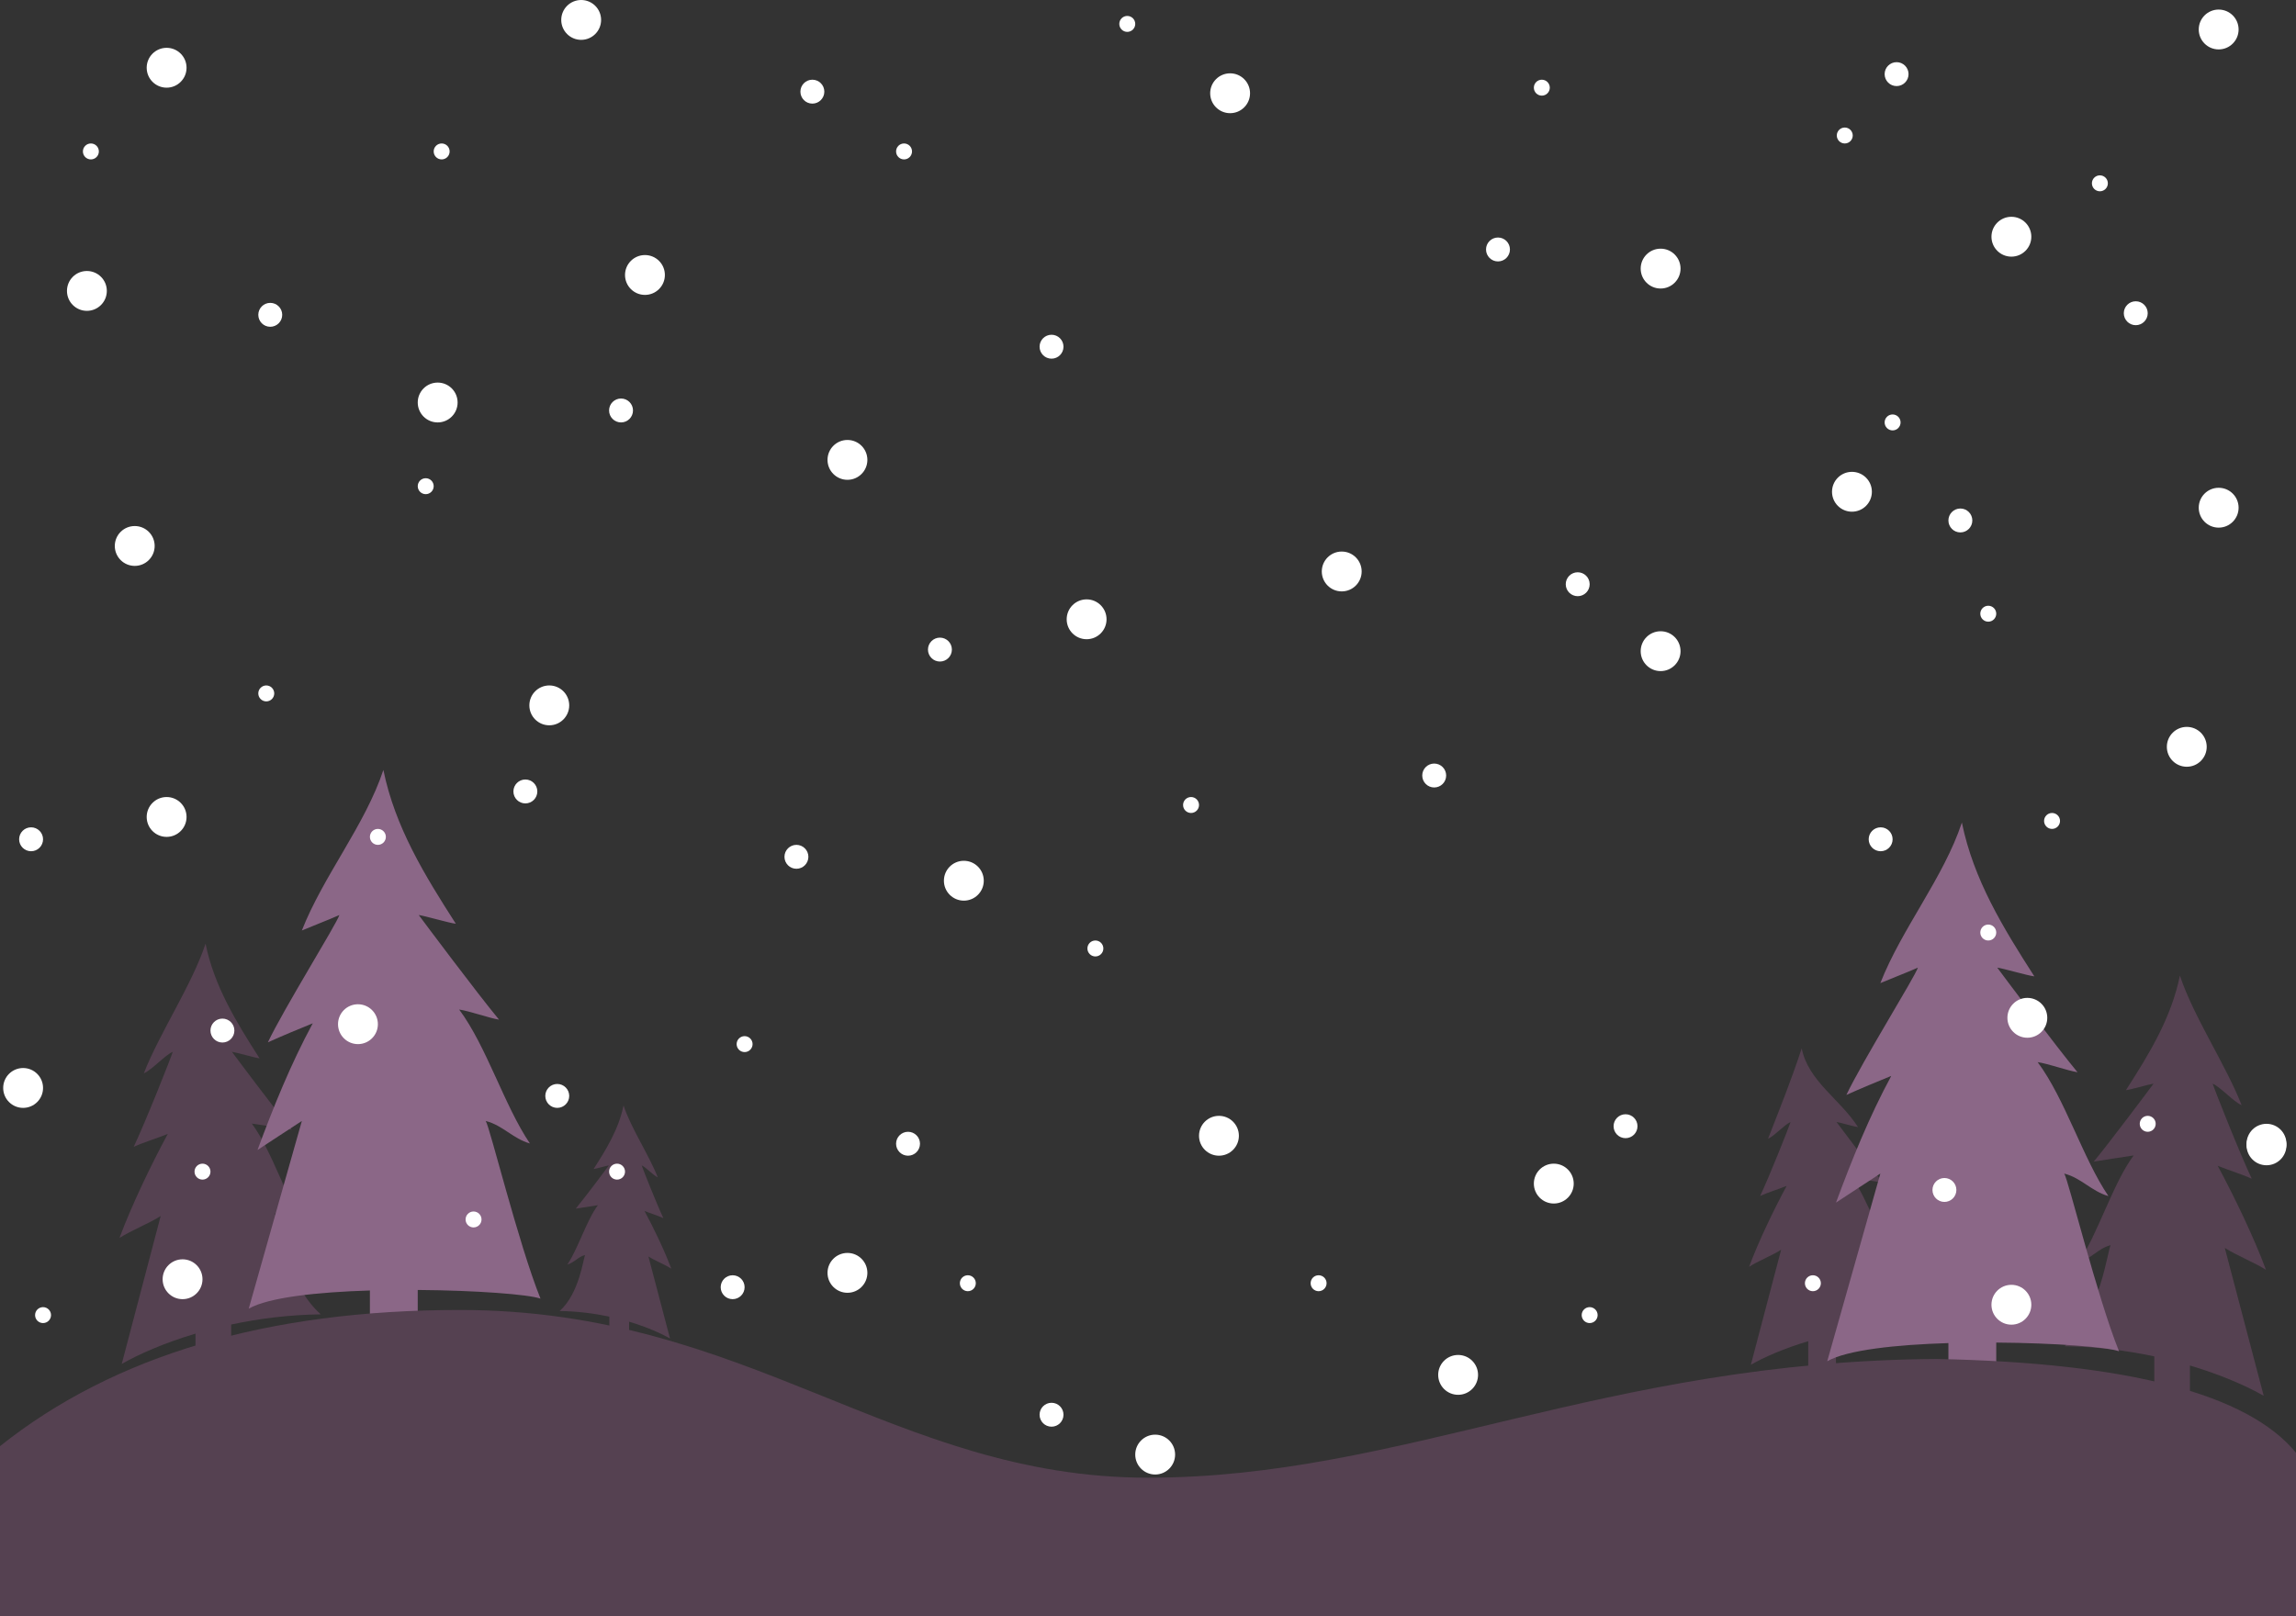 <?xml version="1.0" encoding="UTF-8"?>
<svg width="1440px" height="1014px" viewBox="0 0 1440 1014" version="1.1" xmlns="http://www.w3.org/2000/svg" xmlns:xlink="http://www.w3.org/1999/xlink">
    <rect x="0" y="0" width="1440" height="1014" fill="#333333" stroke="none"/>
    <!-- Generator: Sketch 46.2 (44496) - http://www.bohemiancoding.com/sketch -->
    <title>ThemeChristmass</title>
    <desc>Created with Sketch.</desc>
    <defs></defs>
    <g id="Page-1" stroke="none" stroke-width="1" fill="none" fill-rule="evenodd">
        <g id="loading4" transform="translate(0, -10)">
            <g id="ThemeChristmass" transform="translate(0, 10)">
                <path d="M144.98,830.911 L144.98,858 L122.627,858 L122.627,836.615 C102.866,842.503 86.905,849.593 76.35,855.633 L100.769,762.852 C93.809,767.345 81.839,772.114 74.94,776.594 C82.441,756.352 94.833,730.564 105.216,711.334 C98.176,714.205 90.771,716.321 83.856,719.443 C91.315,703.698 107.044,664.048 108.369,659.817 C103.198,662.127 95.352,671.112 90.208,673.295 C100.115,647.965 120.458,617.674 128.919,592 C134.353,618.651 148.188,641.174 162.781,663.903 C159.45,663.502 148.741,660.3 145.447,659.817 C147.732,662.92 172.538,696.103 182.963,708.718 C178.423,707.986 162.509,705.487 157.928,704.844 C170.723,721.97 180.463,754.269 192.435,771.942 C184.456,769.674 180.394,763.207 172.35,761.135 C174.253,763.893 178.579,804.386 201.166,824.515 C181.018,824.793 162.048,827.264 144.98,830.911 Z" id="pine2" fill="#554151"></path>
                <path d="M262,809.226 L262,840 L232,840 L232,809.555 C199.121,810.56 168.409,813.844 156,820.944 L189.315,703.215 C179.975,709.244 170.753,715.413 161.494,721.425 C171.561,694.258 182.219,667.759 196.155,641.951 C186.706,645.803 177.278,649.699 167.998,653.889 C178.008,632.757 211.085,579.695 212.864,574.017 C205.924,577.117 196.219,580.794 189.315,583.724 C202.611,549.729 229.089,517.457 240.444,483 C247.737,518.769 266.306,548.997 285.891,579.502 C281.42,578.964 267.047,574.665 262.626,574.017 C265.693,578.182 298.985,622.717 312.976,639.648 C306.883,638.666 294.12,634.169 287.971,633.306 C305.144,656.291 316.278,693.606 332.345,717.326 C321.637,714.282 315.432,705.995 304.636,703.215 C307.191,706.917 325.278,780.696 339,814.679 C331.806,812.023 298.604,809.489 262,809.226 Z" id="pine" fill="#8B6787"></path>
                <path d="M1151.47,836.933 L1151.47,858 L1134.087,858 L1134.087,841.369 C1118.718,845.948 1106.306,851.462 1098.097,856.159 L1117.087,784.004 C1111.675,787.497 1102.365,791.207 1097,794.69 C1102.833,778.948 1112.471,758.893 1120.546,743.939 C1115.071,746.171 1109.312,747.817 1103.934,750.245 C1109.735,738 1121.967,707.164 1122.998,703.873 C1118.977,705.67 1112.874,712.657 1108.874,714.355 C1116.578,694.656 1123.408,677.643 1129.987,657.676 C1134.213,678.403 1153.965,689.375 1165.314,707.051 C1162.723,706.74 1154.395,704.249 1151.834,703.873 C1153.611,706.287 1172.902,732.093 1181.009,741.904 C1177.479,741.335 1165.103,739.391 1161.54,738.891 C1171.491,752.21 1179.065,777.328 1188.376,791.073 C1182.171,789.309 1179.011,784.279 1172.755,782.668 C1174.236,784.814 1177.6,816.304 1195.166,831.959 C1179.497,832.175 1164.744,834.097 1151.47,836.933 Z" id="pine2-copy" fill="#554151"></path>
                <path d="M1364.98,850.911 L1364.98,878 L1342.627,878 L1342.627,856.615 C1322.866,862.503 1306.905,869.593 1296.35,875.633 L1320.769,782.852 C1313.809,787.345 1301.839,792.114 1294.94,796.594 C1302.441,776.352 1314.833,750.564 1325.216,731.334 C1318.176,734.205 1310.771,736.321 1303.856,739.443 C1311.315,723.698 1327.044,684.048 1328.369,679.817 C1323.198,682.127 1315.352,691.112 1310.208,693.295 C1320.115,667.965 1340.458,637.674 1348.919,612 C1354.353,638.651 1368.188,661.174 1382.781,683.903 C1379.45,683.502 1368.741,680.3 1365.447,679.817 C1367.732,682.92 1392.538,716.103 1402.963,728.718 C1398.423,727.986 1382.509,725.487 1377.928,724.844 C1390.723,741.97 1400.463,774.269 1412.435,791.942 C1404.456,789.674 1400.394,783.207 1392.35,781.135 C1394.253,783.893 1398.579,824.386 1421.166,844.515 C1401.018,844.793 1382.048,847.264 1364.98,850.911 Z" id="pine2-copy-2" fill="#554151" transform="translate(1358.053, 745) scale(-1, 1) translate(-1358.053, -745) "></path>
                <path d="M1252,842.226 L1252,873 L1222,873 L1222,842.555 C1189.121,843.56 1158.409,846.844 1146,853.944 L1179.315,736.215 C1169.975,742.244 1160.753,748.413 1151.494,754.425 C1161.561,727.258 1172.219,700.759 1186.155,674.951 C1176.706,678.803 1167.278,682.699 1157.998,686.889 C1168.008,665.757 1201.085,612.695 1202.864,607.017 C1195.924,610.117 1186.219,613.794 1179.315,616.724 C1192.611,582.729 1219.089,550.457 1230.444,516 C1237.737,551.769 1256.306,581.997 1275.891,612.502 C1271.42,611.964 1257.047,607.665 1252.626,607.017 C1255.693,611.182 1288.985,655.717 1302.976,672.648 C1296.883,671.666 1284.12,667.169 1277.971,666.306 C1295.144,689.291 1306.278,726.606 1322.345,750.326 C1311.637,747.282 1305.432,738.995 1294.636,736.215 C1297.191,739.917 1315.278,813.696 1329,847.679 C1321.806,845.023 1288.604,842.489 1252,842.226 Z" id="pine-copy" fill="#8B6787"></path>
                <path d="M389.842,825.978 L389.842,841 L377.446,841 L377.446,829.141 C366.487,832.406 357.636,836.338 351.782,839.687 L365.324,788.235 C361.464,790.726 354.826,793.371 351,795.855 C355.16,784.63 362.032,770.329 367.79,759.665 C363.886,761.257 359.779,762.431 355.945,764.162 C360.081,755.43 368.804,733.442 369.539,731.095 C366.671,732.376 362.32,737.359 359.467,738.57 C364.961,724.523 376.243,707.725 380.935,693.487 C383.948,708.267 391.621,720.757 399.713,733.362 C397.866,733.139 391.927,731.363 390.101,731.095 C391.368,732.816 405.124,751.218 410.905,758.214 C408.388,757.808 399.563,756.422 397.022,756.066 C404.118,765.563 409.519,783.475 416.158,793.276 C411.734,792.018 409.481,788.431 405.02,787.283 C406.075,788.812 408.474,811.268 421,822.431 C409.827,822.585 399.307,823.955 389.842,825.978 Z" id="pine2-copy-3" fill="#554151" transform="translate(386, 767.243) scale(-1, 1) translate(-386, -767.243) "></path>
                <path d="M0,907.223 C71.477,850.263 167.648,821.782 288.511,821.782 C469.806,821.782 560.414,927.001 720,927.001 C879.586,927.001 1005.287,853.93 1214.556,852.519 C1334.692,854.878 1409.84,874.492 1440,911.362 L1440,1014 L0,1014 L0,907.223 Z" id="ground" fill="#554151"></path>
                <circle id="Oval" fill="#FFFFFF" cx="104.5" cy="42.5" r="12.5"></circle>
                <circle id="Oval-Copy" fill="#FFFFFF" cx="404.5" cy="172.5" r="12.5"></circle>
                <circle id="Oval-Copy-2" fill="#FFFFFF" cx="344.5" cy="442.5" r="12.5"></circle>
                <circle id="Oval-Copy-13" fill="#FFFFFF" cx="84.5" cy="342.5" r="12.5"></circle>
                <circle id="Oval-Copy-63" fill="#FFFFFF" cx="104.5" cy="512.5" r="12.5"></circle>
                <circle id="Oval-Copy-64" fill="#FFFFFF" cx="224.5" cy="642.5" r="12.5"></circle>
                <circle id="Oval-Copy-65" fill="#FFFFFF" cx="114.5" cy="802.5" r="12.5"></circle>
                <circle id="Oval-Copy-66" fill="#FFFFFF" cx="14.5" cy="682.5" r="12.5"></circle>
                <circle id="Oval-Copy-67" fill="#FFFFFF" cx="54.5" cy="182.5" r="12.5"></circle>
                <circle id="Oval-Copy-68" fill="#FFFFFF" cx="274.5" cy="252.5" r="12.5"></circle>
                <circle id="Oval-Copy-69" fill="#FFFFFF" cx="364.5" cy="12.5" r="12.5"></circle>
                <circle id="Oval-Copy-37" fill="#FFFFFF" cx="167" cy="435" r="5"></circle>
                <circle id="Oval-Copy-38" fill="#FFFFFF" cx="267" cy="305" r="5"></circle>
                <circle id="Oval-Copy-39" fill="#FFFFFF" cx="277" cy="95" r="5"></circle>
                <circle id="Oval-Copy-40" fill="#FFFFFF" cx="57" cy="95" r="5"></circle>
                <circle id="Oval-Copy-41" fill="#FFFFFF" cx="567" cy="95" r="5"></circle>
                <circle id="Oval-Copy-42" fill="#FFFFFF" cx="707" cy="15" r="5"></circle>
                <circle id="Oval-Copy-43" fill="#FFFFFF" cx="967" cy="55" r="5"></circle>
                <circle id="Oval-Copy-44" fill="#FFFFFF" cx="1157" cy="85" r="5"></circle>
                <circle id="Oval-Copy-45" fill="#FFFFFF" cx="1317" cy="115" r="5"></circle>
                <circle id="Oval-Copy-46" fill="#FFFFFF" cx="1187" cy="265" r="5"></circle>
                <circle id="Oval-Copy-47" fill="#FFFFFF" cx="1247" cy="385" r="5"></circle>
                <circle id="Oval-Copy-48" fill="#FFFFFF" cx="1287" cy="515" r="5"></circle>
                <circle id="Oval-Copy-49" fill="#FFFFFF" cx="1247" cy="585" r="5"></circle>
                <circle id="Oval-Copy-50" fill="#FFFFFF" cx="1347" cy="705" r="5"></circle>
                <circle id="Oval-Copy-51" fill="#FFFFFF" cx="1137" cy="805" r="5"></circle>
                <circle id="Oval-Copy-52" fill="#FFFFFF" cx="997" cy="825" r="5"></circle>
                <circle id="Oval-Copy-53" fill="#FFFFFF" cx="827" cy="805" r="5"></circle>
                <circle id="Oval-Copy-54" fill="#FFFFFF" cx="607" cy="805" r="5"></circle>
                <circle id="Oval-Copy-55" fill="#FFFFFF" cx="687" cy="595" r="5"></circle>
                <circle id="Oval-Copy-56" fill="#FFFFFF" cx="747" cy="505" r="5"></circle>
                <circle id="Oval-Copy-57" fill="#FFFFFF" cx="467" cy="655" r="5"></circle>
                <circle id="Oval-Copy-58" fill="#FFFFFF" cx="387" cy="735" r="5"></circle>
                <circle id="Oval-Copy-59" fill="#FFFFFF" cx="297" cy="765" r="5"></circle>
                <circle id="Oval-Copy-60" fill="#FFFFFF" cx="237" cy="525" r="5"></circle>
                <circle id="Oval-Copy-61" fill="#FFFFFF" cx="127" cy="735" r="5"></circle>
                <circle id="Oval-Copy-62" fill="#FFFFFF" cx="27" cy="825" r="5"></circle>
                <circle id="Oval-Copy-14" fill="#FFFFFF" cx="169.5" cy="197.5" r="7.5"></circle>
                <circle id="Oval-Copy-15" fill="#FFFFFF" cx="389.5" cy="257.5" r="7.5"></circle>
                <circle id="Oval-Copy-16" fill="#FFFFFF" cx="509.5" cy="57.5" r="7.5"></circle>
                <circle id="Oval-Copy-17" fill="#FFFFFF" cx="659.5" cy="217.5" r="7.5"></circle>
                <circle id="Oval-Copy-18" fill="#FFFFFF" cx="589.5" cy="407.5" r="7.5"></circle>
                <circle id="Oval-Copy-19" fill="#FFFFFF" cx="499.5" cy="537.5" r="7.5"></circle>
                <circle id="Oval-Copy-33" fill="#FFFFFF" cx="569.5" cy="717.5" r="7.5"></circle>
                <circle id="Oval-Copy-34" fill="#FFFFFF" cx="659.5" cy="887.5" r="7.5"></circle>
                <circle id="Oval-Copy-35" fill="#FFFFFF" cx="459.5" cy="807.5" r="7.5"></circle>
                <circle id="Oval-Copy-20" fill="#FFFFFF" cx="349.5" cy="687.5" r="7.5"></circle>
                <circle id="Oval-Copy-21" fill="#FFFFFF" cx="139.5" cy="646.5" r="7.5"></circle>
                <circle id="Oval-Copy-22" fill="#FFFFFF" cx="19.5" cy="526.5" r="7.5"></circle>
                <circle id="Oval-Copy-23" fill="#FFFFFF" cx="329.5" cy="496.5" r="7.5"></circle>
                <circle id="Oval-Copy-24" fill="#FFFFFF" cx="899.5" cy="486.5" r="7.5"></circle>
                <circle id="Oval-Copy-25" fill="#FFFFFF" cx="989.5" cy="366.5" r="7.5"></circle>
                <circle id="Oval-Copy-26" fill="#FFFFFF" cx="939.5" cy="156.5" r="7.5"></circle>
                <circle id="Oval-Copy-27" fill="#FFFFFF" cx="1189.5" cy="46.5" r="7.5"></circle>
                <circle id="Oval-Copy-28" fill="#FFFFFF" cx="1339.5" cy="196.5" r="7.5"></circle>
                <circle id="Oval-Copy-29" fill="#FFFFFF" cx="1229.5" cy="326.5" r="7.5"></circle>
                <circle id="Oval-Copy-30" fill="#FFFFFF" cx="1179.5" cy="526.5" r="7.5"></circle>
                <circle id="Oval-Copy-31" fill="#FFFFFF" cx="1019.5" cy="706.5" r="7.5"></circle>
                <circle id="Oval-Copy-32" fill="#FFFFFF" cx="1219.5" cy="746.5" r="7.5"></circle>
                <circle id="Oval-Copy-3" fill="#FFFFFF" cx="604.5" cy="552.5" r="12.5"></circle>
                <circle id="Oval-Copy-4" fill="#FFFFFF" cx="764.5" cy="712.5" r="12.5"></circle>
                <circle id="Oval-Copy-5" fill="#FFFFFF" cx="914.5" cy="862.5" r="12.5"></circle>
                <circle id="Oval-Copy-6" fill="#FFFFFF" cx="724.5" cy="912.5" r="12.5"></circle>
                <circle id="Oval-Copy-36" fill="#FFFFFF" cx="974.5" cy="742.5" r="12.5"></circle>
                <circle id="Oval-Copy-12" fill="#FFFFFF" cx="771.5" cy="58.5" r="12.5"></circle>
                <circle id="Oval-Copy-11" fill="#FFFFFF" cx="1041.5" cy="168.5" r="12.5"></circle>
                <circle id="Oval-Copy-70" fill="#FFFFFF" cx="1161.5" cy="308.5" r="12.5"></circle>
                <circle id="Oval-Copy-71" fill="#FFFFFF" cx="1261.5" cy="148.5" r="12.5"></circle>
                <circle id="Oval-Copy-72" fill="#FFFFFF" cx="1391.5" cy="18.5" r="12.5"></circle>
                <circle id="Oval-Copy-73" fill="#FFFFFF" cx="1391.5" cy="318.5" r="12.5"></circle>
                <circle id="Oval-Copy-74" fill="#FFFFFF" cx="1271.5" cy="638.5" r="12.5"></circle>
                <circle id="Oval-Copy-75" fill="#FFFFFF" cx="1261.5" cy="818.5" r="12.5"></circle>
                <circle id="Oval-Copy-10" fill="#FFFFFF" cx="1041.5" cy="408.5" r="12.5"></circle>
                <circle id="Oval-Copy-76" fill="#FFFFFF" cx="841.5" cy="358.5" r="12.5"></circle>
                <circle id="Oval-Copy-77" fill="#FFFFFF" cx="681.5" cy="388.5" r="12.5"></circle>
                <circle id="Oval-Copy-78" fill="#FFFFFF" cx="531.5" cy="288.5" r="12.5"></circle>
                <circle id="Oval-Copy-79" fill="#FFFFFF" cx="531.5" cy="798.5" r="12.5"></circle>
                <circle id="Oval-Copy-9" fill="#FFFFFF" cx="1371.5" cy="468.5" r="12.5"></circle>
                <circle id="Oval-Copy-8" fill="#FFFFFF" cx="1421.5" cy="718.5" r="12.5"></circle>
                <circle id="Oval-Copy-7" fill="#FFFFFF" cx="1421.5" cy="717.5" r="12.5"></circle>
            </g>
        </g>
    </g>
</svg>